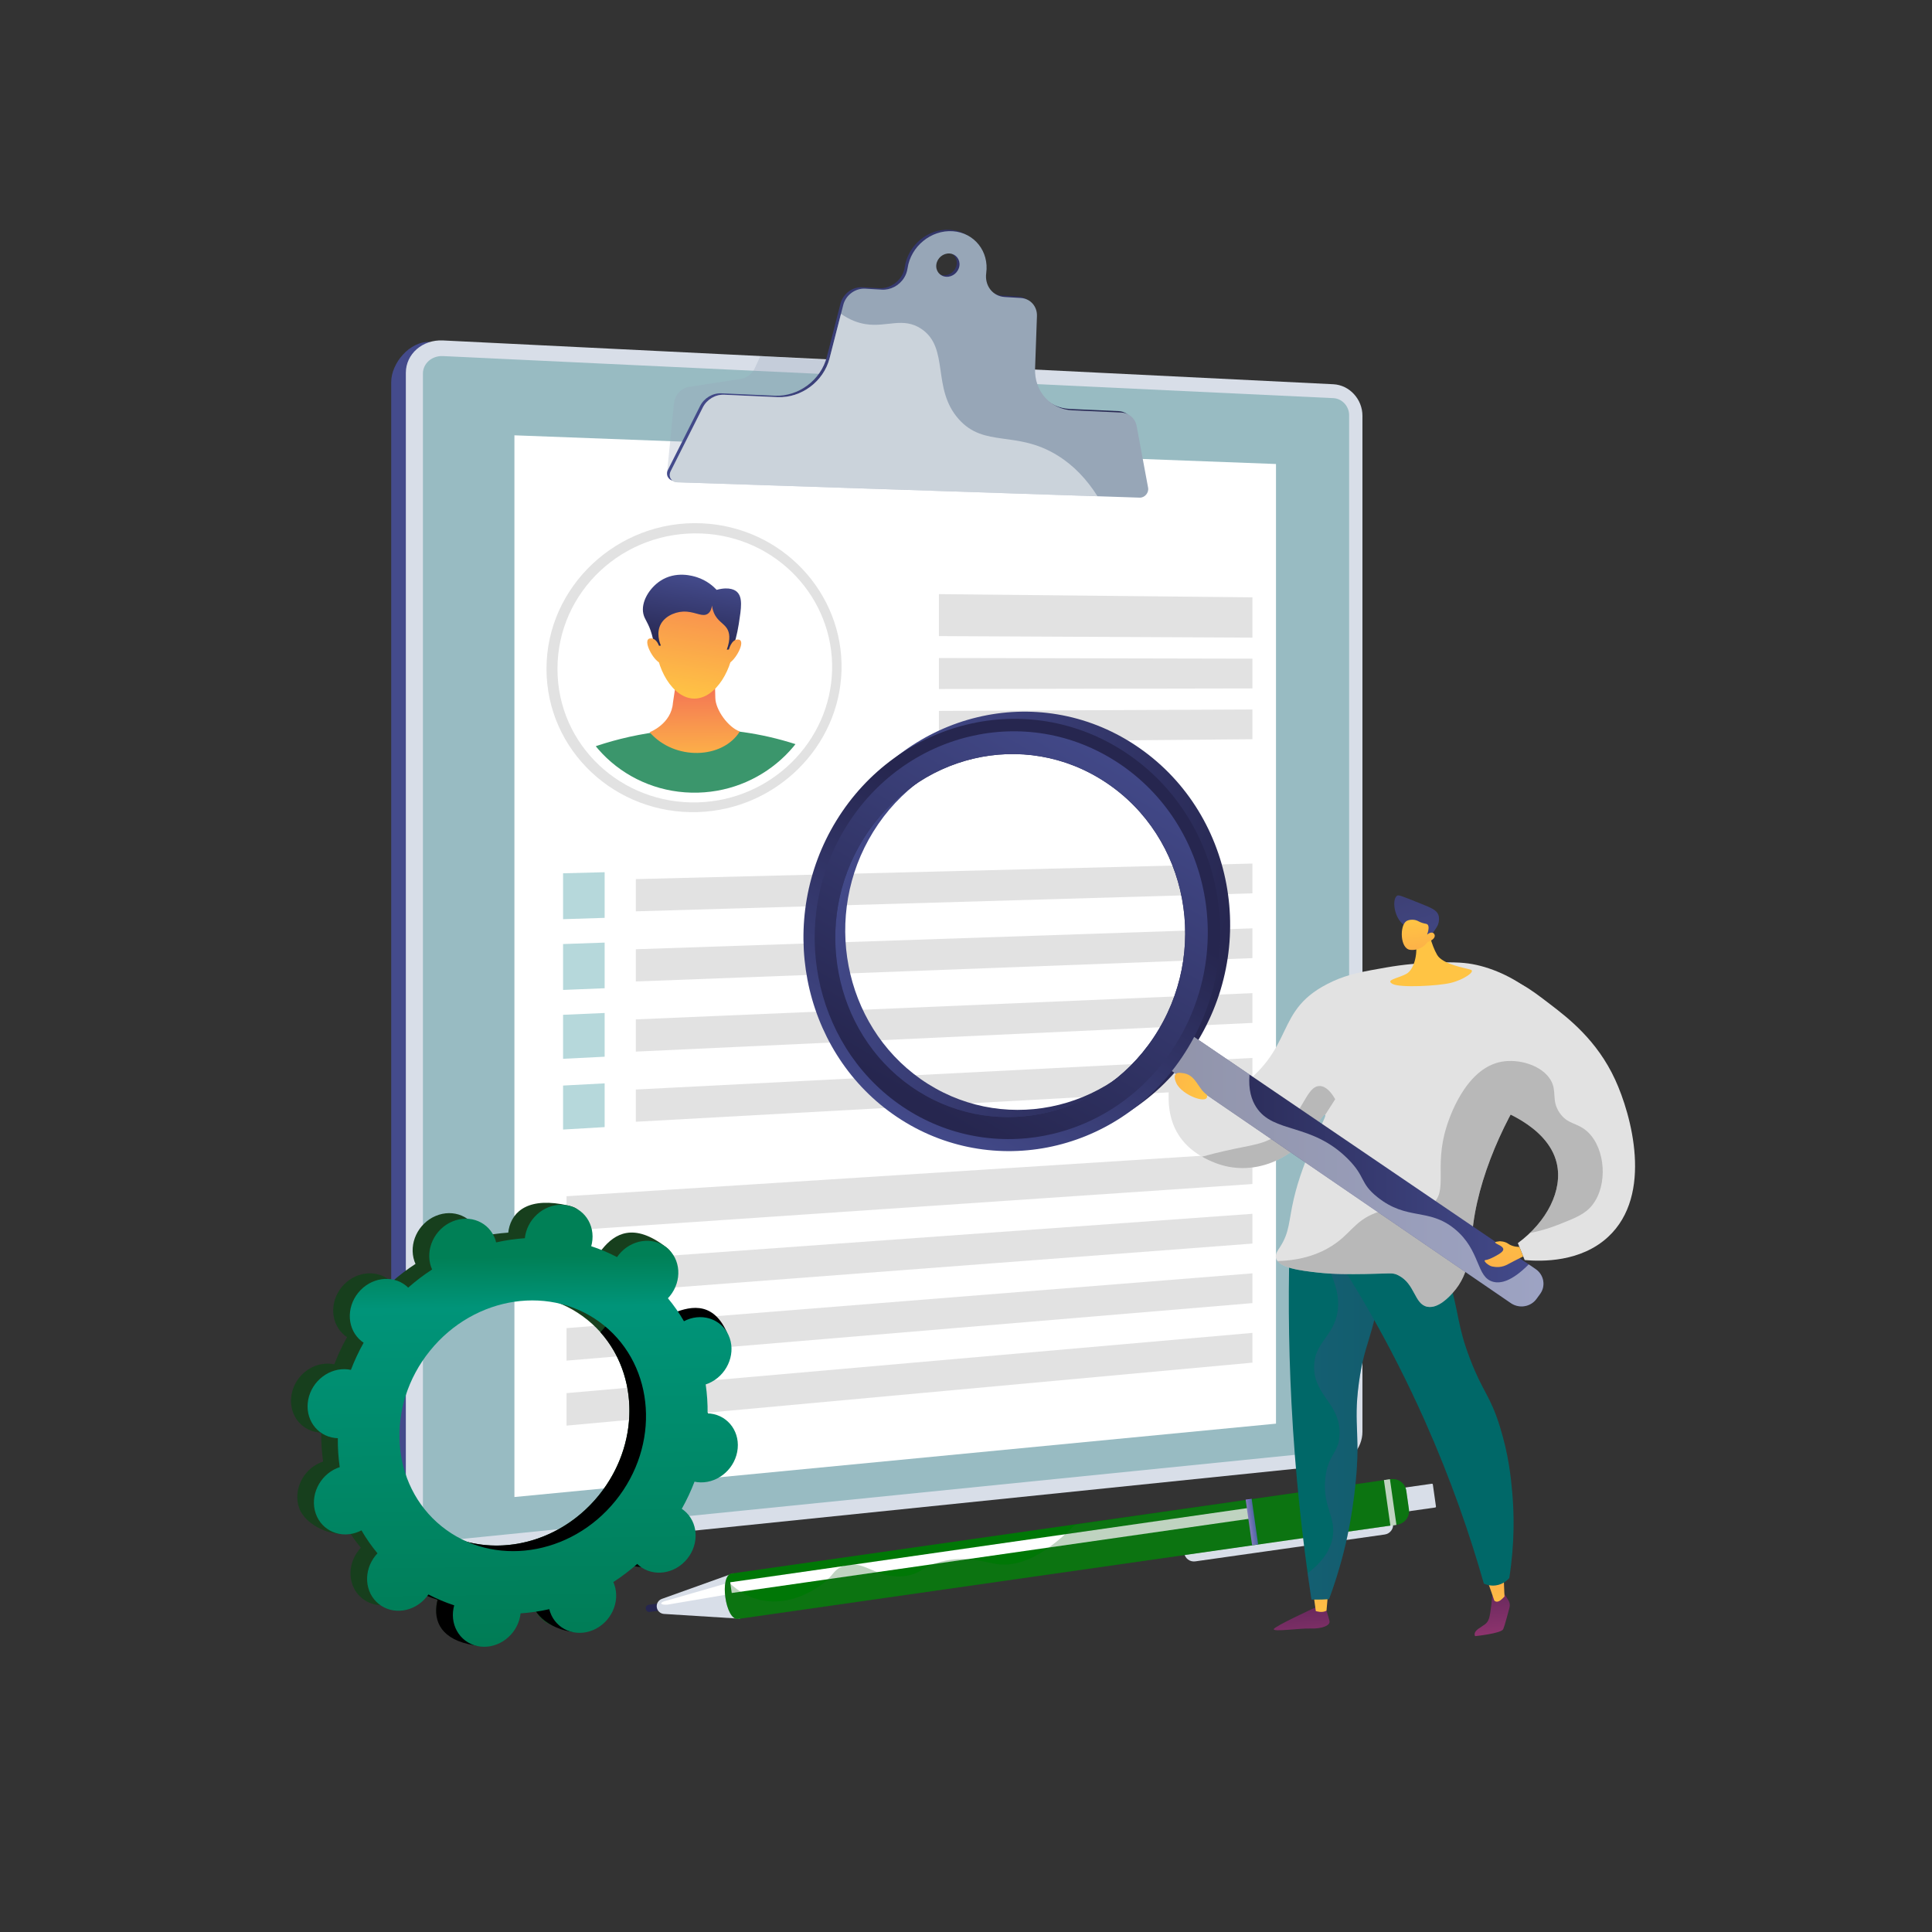<?xml version="1.0" encoding="UTF-8"?>
<svg xmlns="http://www.w3.org/2000/svg" xmlns:xlink="http://www.w3.org/1999/xlink" viewBox="0 0 3710 3710">
  <rect x="0" y="0" width="3710" height="3710" fill="#333333" stroke="none"/>
  <defs>
    <style>
      .cls-1 {
        fill: #26264f;
      }

      .cls-2 {
        fill: url(#linear-gradient-2);
      }

      .cls-3, .cls-4, .cls-5 {
        fill: #fff;
      }

      .cls-6 {
        fill: url(#linear-gradient-17);
      }

      .cls-4 {
        opacity: .5;
      }

      .cls-4, .cls-5 {
        mix-blend-mode: soft-light;
      }

      .cls-7, .cls-8 {
        fill: #97a6b7;
      }

      .cls-9 {
        fill: #b6d8db;
      }

      .cls-10 {
        fill: url(#linear-gradient-10);
      }

      .cls-10, .cls-11, .cls-12, .cls-13, .cls-8, .cls-14 {
        mix-blend-mode: multiply;
      }

      .cls-15 {
        fill: url(#linear-gradient-18);
      }

      .cls-16 {
        fill: #e2e2e2;
      }

      .cls-11 {
        fill: #787878;
        opacity: .4;
      }

      .cls-17 {
        fill: #007706;
      }

      .cls-18 {
        fill: url(#linear-gradient-14);
      }

      .cls-19 {
        fill: url(#linear-gradient-20);
      }

      .cls-20 {
        fill: url(#linear-gradient-6);
      }

      .cls-21 {
        isolation: isolate;
      }

      .cls-12 {
        opacity: .6;
      }

      .cls-12, .cls-22 {
        fill: #d8dee8;
      }

      .cls-13 {
        fill: url(#linear-gradient-15);
      }

      .cls-13, .cls-8, .cls-14 {
        opacity: .3;
      }

      .cls-23 {
        fill: #3b966c;
      }

      .cls-24 {
        fill: url(#linear-gradient-11);
      }

      .cls-25 {
        fill: url(#linear-gradient-16);
      }

      .cls-26 {
        opacity: .3;
      }

      .cls-26, .cls-27 {
        fill: #006868;
      }

      .cls-28 {
        fill: url(#linear-gradient-21);
      }

      .cls-29 {
        fill: url(#linear-gradient-5);
      }

      .cls-30 {
        clip-path: url(#clippath);
      }

      .cls-31 {
        fill: none;
      }

      .cls-32 {
        fill: url(#linear-gradient-7);
      }

      .cls-33 {
        fill: url(#linear-gradient-24);
      }

      .cls-34 {
        fill: url(#linear-gradient-9);
      }

      .cls-35 {
        fill: url(#linear-gradient-22);
      }

      .cls-36 {
        fill: url(#linear-gradient-3);
      }

      .cls-37 {
        fill: url(#linear-gradient);
      }

      .cls-14 {
        fill: #296d2c;
      }

      .cls-38 {
        fill: url(#linear-gradient-23);
      }

      .cls-39 {
        fill: url(#linear-gradient-19);
      }

      .cls-40 {
        fill: url(#linear-gradient-4);
      }

      .cls-41 {
        fill: url(#linear-gradient-8);
      }

      .cls-42 {
        fill: url(#linear-gradient-12);
      }

      .cls-43 {
        fill: url(#linear-gradient-13);
      }
    </style>
    <linearGradient id="linear-gradient" x1="751.25" y1="1822.15" x2="2588.22" y2="1822.15" gradientUnits="userSpaceOnUse">
      <stop offset="0" stop-color="#444b8c"/>
      <stop offset="1" stop-color="#26264f"/>
    </linearGradient>
    <linearGradient id="linear-gradient-2" x1="1280.87" y1="696.98" x2="2199.7" y2="696.98" xlink:href="#linear-gradient"/>
    <clipPath id="clippath">
      <path class="cls-31" d="m1579.64,1286.93c-3.1,126.96-108.26,231.6-239.13,235.17-135.74,3.7-249.35-101.99-249.09-237.72.27-137.44,116.86-245.67,255.55-240.34,133.6,5.14,235.79,114.43,232.66,242.89Z"/>
    </clipPath>
    <linearGradient id="linear-gradient-3" x1="1333.53" y1="1306.87" x2="1334.49" y2="1492.72" gradientUnits="userSpaceOnUse">
      <stop offset="0" stop-color="#f36f56"/>
      <stop offset="1" stop-color="#ffc444"/>
    </linearGradient>
    <linearGradient id="linear-gradient-4" x1="1363.54" y1="1047.54" x2="1316.09" y2="1340.61" xlink:href="#linear-gradient-3"/>
    <linearGradient id="linear-gradient-5" x1="1338.79" y1="1107.3" x2="1315.51" y2="1251.07" xlink:href="#linear-gradient"/>
    <linearGradient id="linear-gradient-6" x1="1440.34" y1="1063.4" x2="1393.48" y2="1352.77" xlink:href="#linear-gradient-3"/>
    <linearGradient id="linear-gradient-7" x1="1290.92" y1="1032.93" x2="1242.89" y2="1329.6" xlink:href="#linear-gradient-3"/>
    <linearGradient id="linear-gradient-8" x1="2482.68" y1="3377.34" x2="1512.49" y2="3102.8" gradientTransform="translate(191.04 -600.02) rotate(12.04)" gradientUnits="userSpaceOnUse">
      <stop offset="0" stop-color="#089447"/>
      <stop offset="1" stop-color="#173f1d"/>
    </linearGradient>
    <linearGradient id="linear-gradient-9" x1="999.76" y1="2413.64" x2="1014.64" y2="3614.87" gradientUnits="userSpaceOnUse">
      <stop offset="0" stop-color="#008056"/>
      <stop offset=".08" stop-color="#009479"/>
      <stop offset="1" stop-color="#006b3c"/>
    </linearGradient>
    <linearGradient id="linear-gradient-10" x1="2586.2" y1="3546.6" x2="2597.9" y2="3546.6" gradientTransform="translate(-188.57 -623.39)" gradientUnits="userSpaceOnUse">
      <stop offset="0" stop-color="#aa80f9"/>
      <stop offset="1" stop-color="#6165d7"/>
    </linearGradient>
    <linearGradient id="linear-gradient-11" x1="537.72" y1="2962.94" x2="557.01" y2="3208.43" gradientTransform="translate(1942.08 3.37) rotate(-.14)" gradientUnits="userSpaceOnUse">
      <stop offset="0" stop-color="#311944"/>
      <stop offset="1" stop-color="#a03976"/>
    </linearGradient>
    <linearGradient id="linear-gradient-12" x1="587.51" y1="3099.61" x2="584.01" y2="2845.36" gradientTransform="translate(1942.08 3.37) rotate(-.14)" gradientUnits="userSpaceOnUse">
      <stop offset="0" stop-color="#ffc444"/>
      <stop offset="1" stop-color="#f36f56"/>
    </linearGradient>
    <linearGradient id="linear-gradient-13" x1="902.22" y1="2934.31" x2="921.51" y2="3179.79" xlink:href="#linear-gradient-11"/>
    <linearGradient id="linear-gradient-14" x1="921.56" y1="3095.01" x2="918.06" y2="2840.75" xlink:href="#linear-gradient-12"/>
    <linearGradient id="linear-gradient-15" x1="526.83" y1="2687.74" x2="714.82" y2="2687.74" gradientTransform="translate(1942.08 3.37) rotate(-.14)" gradientUnits="userSpaceOnUse">
      <stop offset="0" stop-color="#444b8c"/>
      <stop offset="1" stop-color="#3e4177"/>
    </linearGradient>
    <linearGradient id="linear-gradient-16" x1="7.85" y1="1904.67" x2="-32.31" y2="2258.93" gradientTransform="translate(2736.88)" xlink:href="#linear-gradient-12"/>
    <linearGradient id="linear-gradient-17" x1="1886.67" y1="2709.73" x2="1822.17" y2="2545.91" gradientTransform="translate(1010.88 -907.3) rotate(2.72)" xlink:href="#linear-gradient-15"/>
    <linearGradient id="linear-gradient-18" x1="-17.16" y1="1765.68" x2="14.39" y2="2026.72" gradientTransform="translate(2736.88)" xlink:href="#linear-gradient-12"/>
    <linearGradient id="linear-gradient-19" x1="1561.45" y1="2248.64" x2="2282.84" y2="2248.64" gradientTransform="translate(4525.34) rotate(-180) scale(1 -1)" xlink:href="#linear-gradient"/>
    <linearGradient id="linear-gradient-20" x1="-1429.29" y1="2396.67" x2="-629.21" y2="2396.67" gradientTransform="translate(3658.83 -199.1) rotate(17.34)" xlink:href="#linear-gradient"/>
    <linearGradient id="linear-gradient-21" x1="-4275.15" y1="2530.78" x2="-4678.01" y2="2079.72" gradientTransform="translate(-2986.78 603.68) rotate(167.86) scale(1 -1)" xlink:href="#linear-gradient"/>
    <linearGradient id="linear-gradient-22" x1="-4867.36" y1="1872.21" x2="-4320.98" y2="2473.68" gradientTransform="translate(-2986.78 603.68) rotate(167.86) scale(1 -1)" xlink:href="#linear-gradient"/>
    <linearGradient id="linear-gradient-23" x1="1611.75" y1="2338.82" x2="1761.91" y2="2795.44" gradientTransform="translate(4525.34) rotate(-180) scale(1 -1)" xlink:href="#linear-gradient-12"/>
    <linearGradient id="linear-gradient-24" x1="-1963.66" y1="5590.83" x2="-2169.64" y2="6008.52" gradientTransform="translate(8165.24 3052.13) rotate(79.95)" xlink:href="#linear-gradient-12"/>
  </defs>
  <g class="cls-21">
    <g id="Illustration">
      <g>
        <g>
          <g>
            <path class="cls-37" d="m2532.4,755.32l-1706.47-98.72c-39.3-1.92-74.68,40.97-74.68,76.98v2197.4c0,49.94,51.02,60,90.32,55.98l1690.83-172.68c30.89-3.15,55.82-31.42,55.82-63.14V815.48c0-31.72-24.93-58.66-55.82-60.17Z"/>
            <path class="cls-22" d="m2560.47,737.86l-1709.84-84.11c-39.3-1.93-71.31,25.91-71.31,62.21v2214.57c0,36.29,32.01,62.42,71.31,58.38l1709.84-175.99c30.89-3.18,55.82-31.66,55.82-63.63V798.5c0-31.97-24.94-59.12-55.82-60.63Z"/>
            <path class="cls-26" d="m850.63,2958.87c-21.2,2.14-38.49-12.03-38.49-31.58V717.43c0-19.56,17.29-34.65,38.49-33.65l1709.84,80.77c16.7.79,30.25,15.5,30.25,32.8v1954.45c0,17.3-13.55,32.74-30.25,34.42l-1709.84,172.64Z"/>
            <polygon class="cls-3" points="2450.27 2733.82 987.83 2874.72 987.83 835.94 2450.27 891.02 2450.27 2733.82"/>
            <path class="cls-8" d="m1865.34,901l-584.47,7.31,13.11-131.81c.99-17.13,13.37-31.19,29.67-33.69l98.98-15.21c11.65-1.79,21.69-9.49,26.78-20.55l10.73-23.31,258.9,15.99,146.29,201.28Z"/>
            <path class="cls-2" d="m2177.45,815.49c-2.77-14.91-14.72-25.38-29.77-26.05l-93.39-4.19c-42.39-1.9-73.46-36.34-71.91-79.95l3.6-101.08c.67-18.69-12.68-33.67-31.03-34.77l-30.68-1.83c-23.4-1.4-38.98-22.02-35.69-45.87,5.74-41.68-22.82-77.65-64.21-80.47-41.71-2.84-80.65,29.03-86.86,71.24-.92,6.27-3.04,12.47-6.49,18-9.64,15.46-26.53,23.97-43.07,22.99l-31.65-1.89c-19.18-1.15-37.4,12.32-42.26,31.26l-26.32,102.6c-11.38,44.37-54.32,76.44-99.91,74.39l-102.45-4.59c-16.78-.75-33.24,9.03-40.97,24.36l-61.73,122.5c-5.06,10.03,1.17,20.87,12.19,21.24l888.43,29.51c9.72.32,17.97-9.37,16.18-19.01l-22-118.37Zm-365.69-286.74c-12.24-.76-20.73-11.4-18.95-23.76,1.78-12.36,13.15-21.74,25.39-20.94,12.21.8,20.66,11.43,18.88,23.76-1.77,12.33-13.1,21.7-25.32,20.95Z"/>
            <path class="cls-7" d="m2182.71,818.23c-2.77-14.91-14.72-25.38-29.78-26.05l-93.39-4.19c-42.39-1.9-73.46-36.34-71.91-79.95l3.6-101.08c.67-18.69-12.68-33.67-31.03-34.77l-30.68-1.83c-23.4-1.4-38.98-22.02-35.69-45.87,5.74-41.68-22.82-77.65-64.21-80.47-41.71-2.84-80.65,29.03-86.86,71.24-.92,6.27-3.04,12.47-6.49,18-9.64,15.46-26.53,23.97-43.07,22.99l-31.65-1.89c-19.18-1.15-37.4,12.32-42.26,31.26l-26.32,102.6c-11.38,44.37-54.32,76.44-99.91,74.39l-102.45-4.59c-16.78-.75-33.24,9.03-40.97,24.36l-61.73,122.5c-5.06,10.03,1.17,20.87,12.19,21.24l888.43,29.51c9.72.32,17.97-9.37,16.18-19.01l-22-118.37Zm-365.69-286.74c-12.24-.76-20.73-11.4-18.95-23.76,1.78-12.36,13.15-21.74,25.39-20.94,12.21.8,20.66,11.43,18.88,23.76-1.77,12.33-13.1,21.7-25.32,20.95Z"/>
            <path class="cls-4" d="m2030.67,874.52c-79.25-48.92-140.06-14.23-189.45-69.41-52.87-59.07-17.21-136.83-71.92-173.53-35.02-23.49-66.27-2.77-107-9.13-14.91-2.33-30.83-8.26-47.37-19.81l-21.95,85.57c-11.38,44.37-54.32,76.44-99.91,74.4l-102.45-4.59c-16.78-.75-33.24,9.03-40.97,24.36l-61.73,122.5c-5.06,10.03,1.17,20.87,12.19,21.23l807.4,26.82c-20.34-32.3-45.6-59.12-76.84-78.4Z"/>
          </g>
          <g>
            <g>
              <path class="cls-16" d="m1340.01,1559.44c-157.41,5.09-290.58-117.38-290.58-275.29s136.69-286.36,298.08-279.28c154.54,6.78,272.32,134.1,268.46,282.25-3.81,146.15-125.08,267.44-275.97,272.33Z"/>
              <path class="cls-3" d="m1597.86,1287.02c-3.45,136.7-116.58,249.56-257.59,253.76-146.7,4.37-269.92-109.6-269.77-256.52.14-148.93,126.61-265.97,276.76-259.79,144.2,5.93,254.1,124.11,250.61,262.55Z"/>
              <g class="cls-30">
                <g>
                  <path class="cls-23" d="m1070.32,1464.17s240.27-137.55,523.32-9.73c0,0-38.25,111.48-253.89,124.45-229.08,13.78-269.43-114.72-269.43-114.72Z"/>
                  <path class="cls-36" d="m1301.84,1285.47l-9.61,64.22c-3.02,40.7-44.77,56.41-44.77,56.41,48.15,55.13,140.31,51.44,173.15-1.44-21.98-7.8-46.36-40.94-46.98-64.34l-1.45-54.49-70.35-.37Z"/>
                  <path class="cls-40" d="m1409.72,1229.53c-.89,54.04-34.94,111.88-76.19,111.98-41.72.1-75.33-58.78-74.8-113.96.53-55.46,35.3-85.06,77.39-84.01,41.61,1.03,74.5,31.68,73.6,85.99Z"/>
                  <path class="cls-29" d="m1256.32,1241.48c4.23-.6,8.46-1.2,12.68-1.8-1.89-4.54-9.69-24.7.42-42.11,9.71-16.71,32.22-24.5,49.27-23.04,19.32,1.65,30.78,10.6,40.53,4.04,5.48-3.68,7.34-10.54,8.03-15.9.38,3.44,1.27,8.55,3.69,14.21,6.92,16.24,18.97,19.8,25.38,30.52,4.31,7.21,6.99,19.18-.64,40.08,3.64-.17,7.28-.35,10.91-.52,4.03-11.73,8.9-28.38,12.1-48.81,4.76-30.4,8.05-51.36-3.86-61.92-2.38-2.11-12.92-10.51-38.65-3.54-5.92-6.33-18.46-17.99-37.97-24.27-6.77-2.18-40.44-13.01-70.77,7.41-20.67,13.91-37.02,40.49-32.03,62.88,2.63,11.81,10.06,17.23,16.42,40.02,2.68,9.6,3.88,17.65,4.46,22.76Z"/>
                  <path class="cls-20" d="m1399.06,1249.4s5.16-23.67,19.6-21.13c14.39,2.54-6.94,41.09-20,45.65l.39-24.52Z"/>
                  <path class="cls-32" d="m1268.02,1248.05s-4.72-24.24-19.86-22.04c-15.2,2.21,6.15,42.16,19.61,47.01l.25-24.97Z"/>
                </g>
              </g>
            </g>
            <g>
              <polygon class="cls-16" points="2404.99 1224.47 1803 1221.5 1803 1140.92 2404.99 1147.12 2404.99 1224.47"/>
              <polygon class="cls-16" points="2404.99 1321.99 1803 1323.11 1803 1263.55 2404.99 1264.82 2404.99 1321.99"/>
              <polygon class="cls-16" points="2404.99 1419.52 1803 1424.72 1803 1365.16 2404.99 1362.35 2404.99 1419.52"/>
            </g>
            <g>
              <polygon class="cls-9" points="1161.1 1762.57 1081.27 1765.09 1081.27 1676.96 1161.1 1674.9 1161.1 1762.57"/>
              <polygon class="cls-16" points="2404.99 1715.45 1220.96 1750.03 1220.96 1688.15 2404.99 1658.28 2404.99 1715.45"/>
            </g>
            <g>
              <polygon class="cls-9" points="1161.1 1897.72 1081.27 1900.97 1081.27 1812.84 1161.1 1810.05 1161.1 1897.72"/>
              <polygon class="cls-16" points="2404.99 1839.88 1220.96 1884.71 1220.96 1822.83 2404.99 1782.71 2404.99 1839.88"/>
            </g>
            <g>
              <polygon class="cls-9" points="1161.1 2029.22 1081.27 2033.18 1081.27 1948.71 1161.1 1945.21 1161.1 2029.22"/>
              <polygon class="cls-16" points="2404.99 1964.31 1220.96 2019.4 1220.96 1957.51 2404.99 1907.14 2404.99 1964.31"/>
            </g>
            <g>
              <polygon class="cls-9" points="1161.1 2164.37 1081.27 2169.05 1081.27 2084.59 1161.1 2080.36 1161.1 2164.37"/>
              <polygon class="cls-16" points="2404.99 2088.73 1220.96 2154.08 1220.96 2092.2 2404.99 2031.57 2404.99 2088.73"/>
            </g>
            <polygon class="cls-16" points="2404.99 2273.69 1087.93 2363.19 1087.93 2297.11 2404.99 2213.16 2404.99 2273.69"/>
            <polygon class="cls-16" points="2404.99 2388.03 1087.93 2487.99 1087.93 2425.59 2404.99 2330.86 2404.99 2388.03"/>
            <polygon class="cls-16" points="2404.99 2502.37 1087.93 2612.79 1087.93 2550.39 2404.99 2445.2 2404.99 2502.37"/>
            <polygon class="cls-16" points="2404.99 2616.71 1087.93 2737.59 1087.93 2675.19 2404.99 2559.54 2404.99 2616.71"/>
          </g>
        </g>
        <g>
          <path class="cls-41" d="m1195.75,2996.11c27.1,21.91,68.29,15.89,92.02-13.45,23.72-29.34,20.99-70.89-6.11-92.8-1.4-1.14-2.87-2.15-4.34-3.14,9.53-17,17.7-34.44,24.47-52.19,1.74.37,3.5.71,5.31.93,35.33,4.3,69.64-21.68,76.64-58.05,7-36.36-15.97-69.33-51.3-73.64-1.85-.22-3.69-.32-5.52-.38.21-18.72-1.02-37.3-3.66-55.6,1.79-.59,3.59-1.22,5.37-1.97,34.09-14.45,52.32-53.44,40.72-87.09-11.6-33.64-48.65-49.2-82.74-34.75-1.75.74-3.42,1.59-5.08,2.45-8.95-15.45-19.24-30.19-30.81-44.11,1.32-1.39,2.62-2.81,3.85-4.33,23.72-29.34,53.22-60.62,25.78-82.11-63.47-49.7-100.18-26.57-123.91,2.76-1.23,1.52-2.34,3.09-3.43,4.67-16.03-8.4-32.6-15.37-49.58-20.89.5-1.81.97-3.62,1.33-5.48,7-36.36,21.92-53.67-12.74-61.77-75.57-17.66-108.2,9.81-115.2,46.18-.37,1.9-.6,3.78-.81,5.66-18.45,1.25-36.88,3.94-55.14,8.06-.45-1.78-.92-3.56-1.53-5.32-11.6-33.64-48.65-49.2-82.74-34.75-34.09,14.45-52.32,53.44-40.72,87.09.59,1.72,1.3,3.37,2.02,4.99-15.94,10.33-31.28,21.98-45.91,34.85-1.27-1.24-2.57-2.45-3.98-3.59-27.1-21.91-68.29-15.89-92.02,13.45-23.72,29.34-20.99,70.89,6.11,92.8,1.4,1.14,2.87,2.15,4.34,3.14-9.53,17-17.7,34.44-24.47,52.19-1.74-.37-3.5-.71-5.31-.93-35.33-4.3-69.64,21.69-76.64,58.05-7,36.36,15.97,69.33,51.3,73.64,1.85.23,3.69.32,5.52.38-.21,18.72,1.02,37.3,3.66,55.6-1.79.59-3.59,1.22-5.37,1.97-34.09,14.45-52.32,53.45-40.72,87.09,11.6,33.64,68.12,60.18,102.21,45.73,1.75-.74-16.05-12.56-14.39-13.43,8.95,15.45,19.24,30.19,30.81,44.11-1.32,1.39-2.62,2.81-3.85,4.33-23.72,29.34-20.99,70.89,6.11,92.8,27.1,21.91,68.29,15.89,92.02-13.45,1.23-1.52,2.34-3.09,3.43-4.67,16.03,8.4,32.6,15.37,49.58,20.89-.5,1.81-.97,3.62-1.33,5.48-7,36.36,15.97,69.33,51.3,73.64,35.33,4.3,69.64-21.69,76.64-58.05.37-1.9.6-3.78.81-5.66,18.45-1.25,36.88-3.94,55.14-8.06.45,1.78.92,3.56,1.53,5.32,11.6,33.64,48.65,49.2,82.74,34.75,34.09-14.45,52.32-53.44,40.72-87.09-.59-1.72-1.3-3.36-2.02-4.99,15.94-10.33,31.28-21.98,45.91-34.85,1.27,1.24,2.57,2.45,3.98,3.59Zm-379.83-75.99c-98.38-79.55-108.31-230.39-22.17-336.92,86.14-106.53,235.72-128.39,334.1-48.85,98.38,79.55,108.31,230.39,22.17,336.92-86.14,106.53-235.72,128.39-334.1,48.84Z"/>
          <path d="m1307.1,2835.47c35.33,4.3,69.64-21.69,76.64-58.05,7-36.36-15.97-69.33-51.3-73.64-1.85-.23-3.69-.32-5.52-.38.21-18.72-1.02-37.3-3.66-55.6,1.79-.59,3.59-1.22,5.37-1.98,34.09-14.45,81.5-56.84,66.5-89.11-28.46-61.26-74.43-47.18-108.53-32.72-1.75.74-3.42,1.59-5.08,2.45-8.95-15.45-19.24-30.19-30.81-44.11,1.32-1.39,2.62-2.81,3.85-4.33,12.91-15.97,17.93-35.54,15.5-53.61-39.4,44.31-78.47,88.92-117.08,133.91,74.26,83.27,75.17,216.35-2.96,312.98-66.21,81.88-169.88,113.67-258.99,87.91-6.27,9.61-12.48,19.29-19.01,28.73-17.73,25.63-36.93,50.35-56.15,75.02,8.05,3.37,16.22,6.41,24.48,9.1-.5,1.81-.97,3.62-1.33,5.49-7,36.36,8.42,71.82,71.97,81.89,35.15,5.57,48.97-29.93,55.97-66.3.37-1.9.6-3.78.81-5.66,18.45-1.25,36.88-3.94,55.14-8.06.45,1.78.92,3.56,1.53,5.32,11.6,33.65,71.22,59.6,105.31,45.15,34.09-14.45,29.76-63.85,18.15-97.49-.59-1.72-1.3-3.37-2.02-4.99,15.94-10.33,31.28-21.97,45.91-34.85,1.27,1.24,2.57,2.46,3.98,3.59,27.1,21.91,68.29,15.89,92.02-13.45,23.72-29.34,20.99-70.89-6.11-92.79-1.4-1.14-2.87-2.15-4.34-3.14,9.53-17,17.7-34.44,24.47-52.19,1.74.37,3.5.71,5.31.93Z"/>
          <path class="cls-34" d="m1364.33,2714.47c-1.85-.22-3.69-.32-5.53-.38.21-18.72-1.02-37.3-3.66-55.6,1.79-.59,3.59-1.22,5.37-1.98,34.09-14.45,52.32-53.44,40.72-87.09-11.6-33.64-48.65-49.2-82.74-34.75-1.75.74-3.42,1.59-5.08,2.45-8.95-15.45-19.24-30.19-30.81-44.11,1.32-1.39,2.62-2.81,3.85-4.33,23.72-29.34,20.99-70.89-6.11-92.8-27.1-21.91-68.29-15.89-92.02,13.45-1.23,1.52-2.34,3.09-3.43,4.67-16.03-8.4-32.6-15.37-49.58-20.89.5-1.81.97-3.62,1.33-5.48,7-36.36-15.97-69.33-51.3-73.64-35.33-4.3-69.64,21.69-76.64,58.05-.36,1.9-.6,3.78-.81,5.66-18.45,1.25-36.88,3.94-55.14,8.06-.45-1.78-.92-3.56-1.53-5.32-11.6-33.64-48.65-49.2-82.74-34.75-34.1,14.45-52.33,53.45-40.72,87.09.59,1.72,1.3,3.37,2.02,4.99-15.94,10.33-31.28,21.97-45.91,34.85-1.27-1.24-2.57-2.46-3.98-3.59-27.1-21.91-68.29-15.89-92.02,13.45-23.72,29.34-20.99,70.89,6.11,92.8,1.4,1.14,2.87,2.15,4.34,3.14-9.53,17-17.7,34.44-24.47,52.19-1.74-.37-3.5-.71-5.31-.93-35.33-4.3-69.64,21.68-76.64,58.05-7,36.36,15.97,69.33,51.3,73.64,1.85.23,3.69.32,5.52.38-.21,18.72,1.02,37.3,3.66,55.6-1.79.59-3.59,1.22-5.37,1.97-34.09,14.45-52.33,53.45-40.72,87.09,11.6,33.64,48.65,49.2,82.74,34.75,1.75-.74,3.42-1.59,5.09-2.45,8.95,15.45,19.24,30.19,30.81,44.11-1.32,1.4-2.62,2.81-3.85,4.33-23.72,29.34-20.99,70.89,6.11,92.8,27.1,21.91,68.29,15.89,92.02-13.45,1.23-1.52,2.34-3.09,3.43-4.67,16.03,8.4,32.6,15.37,49.58,20.89-.5,1.81-.98,3.62-1.33,5.49-7,36.36,15.97,69.33,51.3,73.64,35.33,4.3,69.64-21.68,76.64-58.05.37-1.9.6-3.78.81-5.66,18.45-1.25,36.88-3.94,55.14-8.06.44,1.78.92,3.56,1.53,5.32,11.6,33.64,48.65,49.2,82.74,34.75,34.1-14.45,52.33-53.44,40.72-87.09-.59-1.72-1.3-3.36-2.02-4.99,15.94-10.33,31.28-21.97,45.91-34.85,1.27,1.23,2.57,2.45,3.98,3.59,27.1,21.91,68.29,15.89,92.02-13.45,23.72-29.34,20.99-70.89-6.11-92.8-1.4-1.13-2.87-2.15-4.34-3.14,9.53-17,17.7-34.44,24.47-52.19,1.74.37,3.5.71,5.31.93,35.33,4.3,69.64-21.68,76.64-58.05,7-36.36-15.97-69.33-51.3-73.64Zm-182.42,167.49c-86.14,106.53-235.72,128.39-334.1,48.85-98.38-79.55-108.31-230.39-22.17-336.92,86.14-106.53,235.72-128.39,334.1-48.84,98.38,79.55,108.31,230.39,22.17,336.92Z"/>
        </g>
        <g>
          <path class="cls-22" d="m2659.06,2946.71l-363.79,51.58c-10.31,1.46-19.85-5.71-21.31-16.02h0c-1.46-10.31,5.71-19.85,16.02-21.31l363.79-51.58c10.31-1.46,19.85,5.71,21.31,16.02h0c1.46,10.31-5.71,19.85-16.02,21.31Z"/>
          <path class="cls-22" d="m2672.04,2854.58h81.12c.93,0,1.69.76,1.69,1.69v42.72c0,.93-.76,1.69-1.69,1.69h-81.12v-46.1h0Z" transform="translate(-377.07 409.39) rotate(-8.07)"/>
          <path class="cls-1" d="m1281.79,3090.58l-33.92,4.81c-3.82.54-7.35-2.11-7.89-5.93h0c-.54-3.82,2.11-7.35,5.93-7.89l33.92-4.81,1.96,13.82Z"/>
          <path class="cls-22" d="m1261.22,3086.45h0c.99,7,6.76,12.33,13.82,12.77l145.58,9.1-12.36-87.2-137.32,49.21c-6.65,2.38-10.71,9.11-9.72,16.11Z"/>
          <path class="cls-5" d="m1269.64,3079.08h0c.27,1.92,5.42,2.87,12.33,2.29l140.89-24.01-3.39-23.88-138.63,39.98c-6.8,1.36-11.48,3.71-11.21,5.62Z"/>
          <path class="cls-17" d="m2683.17,2927.69l-1265.97,181.12c-24.08,3.41-36.44-83.79-12.36-87.2l1265.97-181.12c14.37-2.04,27.66,7.96,29.7,22.32l4.99,35.18c2.04,14.36-7.96,27.66-22.32,29.7Z"/>
          <polygon class="cls-5" points="2400.29 2916.27 1405.13 3059 1402.22 3038.45 2397.37 2895.72 2400.29 2916.27"/>
          <rect class="cls-10" x="2397.96" y="2878.78" width="11.7" height="88.43" transform="translate(-386.34 366.19) rotate(-8.07)"/>
          <rect class="cls-5" x="2663.55" y="2841.13" width="11.7" height="88.43" transform="translate(-378.49 403.16) rotate(-8.07)"/>
          <path class="cls-14" d="m2670.81,2840.49l-606.63,87.64c-66.33,67.31-114.31,79.93-148.18,75.6-23.52-3.01-54.34-15.98-100.25-6.82-44.34,8.85-45.91,27-82.24,29.95-53.86,4.37-74.27-33.58-113.96-19.6-21.34,7.52-17.31,19.15-46.38,38.77-10.78,7.28-55.69,37.57-109.39,27.19-31.24-6.04-54.09-23.64-69.43-40.17-7.92,24.32,3.78,78.46,22.85,75.75l1265.97-181.12c14.36-2.04,24.36-15.33,22.32-29.7l-4.99-35.19c-2.04-14.36-15.33-24.36-29.7-22.32Z"/>
        </g>
        <g>
          <path class="cls-24" d="m2524.82,3087.36s-77.56,35.47-78.81,41.11c-1.26,5.64,49.93-2.01,70.83-1.25,20.9.76,38.08-5.46,36.17-14.31-1.92-8.85-9.28-31.1-9.28-31.1l-18.9,5.54Z"/>
          <path class="cls-42" d="m2521.91,3058.73l4.81,34.95s12.3,4.35,20.55-.85l3.43-38.35-28.78,4.25Z"/>
          <path class="cls-43" d="m2887.56,3058.69l9.07,14.48c2.54,4.05,3.3,8.93,2.1,13.55-3.13,12.06-9.38,35.57-12.12,41.71-3.72,8.35-53.96,13.43-53.96,13.43,0,0-4.5-6.29,5.92-13.93,10.41-7.64,17.12-8.85,20.77-20.1,3.65-11.25,6.03-43.04,6.03-43.04l22.19-6.09Z"/>
          <path class="cls-18" d="m2849.88,3021.94c3.31,2.62,19.56,51.56,19.56,51.56,0,0,5.24,6.67,15.14-3.21,9.9-9.88,4.48-4.43,4.48-4.43l-1.98-48.17-37.2,4.25Z"/>
          <path class="cls-27" d="m2477.5,2356.51c-3.85,104.29-3.74,217.58,2.55,338.6,7.08,136.27,20.96,262.21,38.34,376.36,6.36.19,13.04.2,20.02,0,4.71-.14,9.28-.38,13.7-.7,8.82-23.7,19.24-54.86,28.55-92.08,9.78-39.13,15.66-74.23,19.83-107.78,14.67-118.15-2.88-128.41,9.04-215.97,10.56-77.55,25.84-80.61,43.51-190.72,19.18-119.47,4.64-137.35-2.42-143.81-30.06-27.48-100.49-8.55-173.13,36.09Z"/>
          <path class="cls-13" d="m2650.63,2320.41c-28.67-26.21-94.07-10.14-163.09,30.13,79.71,85.71,88.51,141.41,79.07,177.59-10.67,40.89-43.4,52.74-43.16,97.42.29,54.91,49.88,69.34,48.96,127.45-.6,38.42-22.38,38.08-27.41,85.55-5.95,56.17,22.55,75.45,13.43,117.01-3.92,17.88-15.18,41.26-47.35,65.4,2.36,17.05,4.79,33.94,7.31,50.5,6.36.19,13.04.21,20.02,0,4.71-.14,9.28-.38,13.69-.7,8.82-23.7,19.24-54.86,28.55-92.08,9.78-39.13,15.66-74.23,19.83-107.78,14.67-118.15-2.88-128.41,9.04-215.97,10.56-77.55,25.84-80.61,43.51-190.72,19.18-119.47,4.65-137.35-2.42-143.8Z"/>
          <path class="cls-27" d="m2526.74,2354.64c68.7,100,142.84,224.49,209.23,373.55,50.17,112.64,86.62,218.43,113.42,312.73,3.6,1.66,12.09,4.96,22.92,3.5,14.78-1.99,23.62-11.45,25.93-14.09,10.65-67.67,9.32-124.95,5.55-166.29-2.41-26.47-6.68-70.54-23.68-124.92-19.05-60.91-32.05-64.31-56.86-128.74-25.75-66.88-19.59-83.6-44.3-167.32-10.15-34.39-27.13-85.56-55.08-146.76-65.71,19.45-131.42,38.89-197.12,58.34Z"/>
          <path class="cls-16" d="m2308.3,2221.14c7.82,4.47,16.55,8.61,26.33,12.35,68.37,26.08,141.18-3.83,183.75-59.02.92-1.13,1.78-2.3,2.61-3.46.52-.67,1.01-1.38,1.5-2.05.7-.98,1.38-1.96,2.05-2.94,8.15-11.86,17.19-26.29,19.37-25.16.15.06.69.25.75.52.03.06.47.15.47.25v.03c0,8.49-42,79.92-60.75,160.67-10.02,43.27-7.64,63.53-26.39,92.34-4.26,6.53-9.61,13.33-7.77,21.05,4.63,19.34,48.79,24.36,79.47,27.86,32.36,3.65,62.55,3.31,92.4,2.88,47.78-.7,51.53-3.19,62.44,2.18,33.25,16.3,30.98,55.38,56.01,60.62,20.99,4.35,42.32-19.09,49.06-26.54,35.12-38.65,33.25-85.26,39.47-132.27,14.5-109.31,73.86-229.08,131.96-304.89,17.62-22.98,29.88-35.06,30.65-56.45,2.24-62.7-97.15-131.96-179.86-139.9-22.68-2.21-63.28-1.5-101.38,2.08-15.2,1.44-31.41,3.55-48.82,6.59-42.23,7.38-71.62,12.53-101.56,26.23-120.8,55.25-64.48,129.48-195.21,214.55-44.96,29.24-118.69-62.79-117.99-37.3.58,22.28-23.93,110.91,61.44,159.79Z"/>
          <path class="cls-25" d="m2742.61,1784.11s5.19,28.95,17.13,49.56c10.79,18.63,55.42,25.3,64.71,28.55,9.3,3.24-14.03,19.43-38.83,25.3-24.8,5.87-97.35,9.71-111.56,1.9-14.21-7.81,9.23-10.2,26.29-19.17,17.07-8.97,22.78-45.45,17.49-60.95-5.28-15.51,24.76-25.19,24.76-25.19Z"/>
          <g>
            <path class="cls-6" d="m2695.46,1775.73c-18-12.86-22.98-47.65-12.99-55.46,2.86-2.23,5.59-1.21,46.21,15.09,20.17,8.09,30.09,12.4,33.36,21.31,2,5.44,1.67,12.78-.53,18.57-1.14,2.98-3.35,6.69-8.26,13.76-4.36,6.28-4.07,6.07-5.41,7.89-3.21,4.38-9.41,11.77-20.77,20.32-.63-3.2-1.63-7.17-3.3-11.51-.64-1.67-3.24-8.18-7.35-13.67-7.08-9.45-15.11-12.14-20.95-16.31Z"/>
            <path class="cls-15" d="m2741.58,1808.81s-11.78,17.54-33.59,15.16c-19.53-2.13-20.48-46.18-7.56-54.95,4.31-2.93,12.72-3.85,19.44-1.65,3.97,1.3,5.25,3.03,11.77,5.03,6.01,1.84,7.76,1.24,9.53,2.87,2.21,2.03,3.69,6.85-.71,19.52,3.9-3.62,8.45-4.88,11.56-3.24.5.26,1.8,1.24,2.5,2.65,2.52,5.14-2.34,11.34-12.94,14.6Z"/>
          </g>
          <path class="cls-11" d="m2308.3,2221.14c7.82,4.47,16.55,8.61,26.33,12.35,68.37,26.08,141.18-3.83,183.75-59.02.92-1.13,1.78-2.3,2.61-3.46.52-.67,1.01-1.38,1.5-2.05.7-.98,1.38-1.96,2.05-2.94,8.15-11.86,17.19-26.29,19.37-25.16.15.06.25.25.31.52,0,.06.03.15.03.25,6.56-10.3,13.15-20.56,19.71-30.86-7.11-12.35-17.16-24.95-29.48-25.28-26.14-.64-32.88,54.46-77.84,90.68-27,21.76-48.73,21.36-103.34,33.65-13.15,2.97-28.19,6.65-44.99,11.34Z"/>
          <path class="cls-16" d="m2927.82,2419.67c33.07,2.95,107.52,4.3,160.17-44.42,87.66-81.09,44.17-235.45,13.66-301.84-34.98-76.11-90.66-118.72-124.5-144.61-41.98-32.12-67.6-51.73-98.43-47.34-79.73,11.35-134.94,174.76-91.17,221.54,14.33,15.31,28.52,6.64,69.98,19.85,13.5,4.3,114.29,36.4,131.84,110.63,12.28,51.95-18.99,112.79-74.64,153.65,4.36,10.84,8.73,21.69,13.09,32.53Z"/>
          <path class="cls-11" d="m2557.11,2392.76c37.44-23.66,42.98-47.64,84.91-63.85,54.47-21.05,80.64,5.69,107.65-15.9,32.14-25.69,3.69-70.46,27.74-148.14,4.08-13.19,35.09-113.33,106.23-126.09,33.17-5.95,76.99,6.76,93.87,34.87,13.21,22,.9,38.4,16.97,62.69,16.05,24.27,35.25,18.34,55.72,38.58,32.5,32.14,37.48,99.93,8.14,138.26-13.68,17.88-31.47,24.95-64.93,38.25-20.44,8.13-39.44,13.18-55.8,16.39,40.97-39.32,62.23-90.04,51.76-134.33-10.94-46.27-54.22-76.17-88.54-93.17-34.35,64.64-62.42,139.54-71.76,210.1-6.23,47.01-4.35,93.63-39.47,132.29-6.76,7.44-28.07,30.9-49.07,26.52-25.02-5.21-22.76-44.3-56-60.62-10.91-5.35-14.67-2.87-62.47-2.17-29.86.44-60.05.79-92.44-2.88-27.28-3.1-65.2-7.44-76.52-21.96,49.25-1.34,82.11-14.99,104.02-28.84Z"/>
          <g>
            <path class="cls-39" d="m2242.5,2051.39l658.73,450.95c15.93,10.97,37.97,7.42,49.19-7.97l7.05-9.65c11.25-15.41,7.36-36.84-8.7-47.78l-13.18-8.95-536.15-364.5-110.2-74.93-46.73,62.82Z"/>
            <path class="cls-19" d="m1625.19,1562.02c118.82-193.53,366.8-255.07,554.4-131.34,191.04,126,240.19,390.98,109.46,585.46-127.67,189.92-376.53,236.16-555.66,109.32-176.04-124.65-224.31-374.31-108.2-563.44Zm609.1,416.66c108.75-162.97,67.52-384.42-91.84-490.16-156.96-104.14-365.29-53.5-465.65,108.8-98.44,159.19-57.83,369.84,90.96,474.63,150.99,106.34,359.93,66.48,466.54-93.27Z"/>
            <path class="cls-12" d="m2242.5,2051.39l658.73,450.95c15.93,10.97,37.97,7.42,49.19-7.97l7.05-9.65c11.25-15.41,7.36-36.84-8.7-47.78l-13.15-8.98-.03.03c-32.36,32.51-53.72,37.11-68.03,33.49-33.53-8.49-23.6-60.46-74.44-101.8-50.29-40.88-90.9-15.23-147.93-60.71-34.51-27.52-22.19-38.95-57.25-73.89-69.87-69.63-142.35-47.78-175.57-98.92-8.73-13.45-15.45-33.04-12.93-62.67l-110.2-74.93-46.73,62.82Z"/>
            <path class="cls-28" d="m1606.08,1575.83c118.82-193.53,366.8-255.07,554.4-131.35,191.04,126,240.19,390.98,109.46,585.46-127.67,189.92-376.53,236.16-555.66,109.32-176.04-124.65-224.31-374.31-108.2-563.44Zm609.1,416.66c108.75-162.97,67.52-384.42-91.84-490.16-156.96-104.14-365.29-53.5-465.65,108.8-98.44,159.19-57.83,369.84,90.96,474.63,150.99,106.34,359.93,66.48,466.54-93.27Z"/>
            <path class="cls-35" d="m1624.3,1588.3c112.32-182.47,346.28-240.12,523.02-123.31,179.79,118.83,226.14,368.37,103.22,551.69-120.19,179.26-354.93,223.29-524.13,103.71-166.44-117.63-212.01-353.54-102.11-532.09Zm590.88,404.19c108.75-162.97,67.52-384.42-91.84-490.16-156.96-104.14-365.29-53.5-465.65,108.8-98.44,159.19-57.83,369.84,90.96,474.63,150.99,106.34,359.93,66.48,466.54-93.27Z"/>
          </g>
          <path class="cls-38" d="m2925.01,2412.7l-7.37-18.31s-12.02.73-21.89-6.34c-5.38-3.86-14.92-5-17.69-4.23-2.77.77-13.25.31-1.31,6.01,11.94,5.69,11.84,9.93,6.87,14.6-4.98,4.67-23.91,14.73-30.72,15.21-6.82.48,5.51,11.03,12.38,12.37,6.87,1.34,18.14,3.05,32.09-5.16,5.09-2.99,27.65-14.15,27.65-14.15Z"/>
          <path class="cls-33" d="m2317.41,2102.13c-18.13-12.48-20.95-39.62-47.6-41.53,0,0-22.17-5.36-10.97,19.19,11.2,24.55,65.37,43.25,58.57,22.34Z"/>
        </g>
      </g>
    </g>
  </g>
</svg>